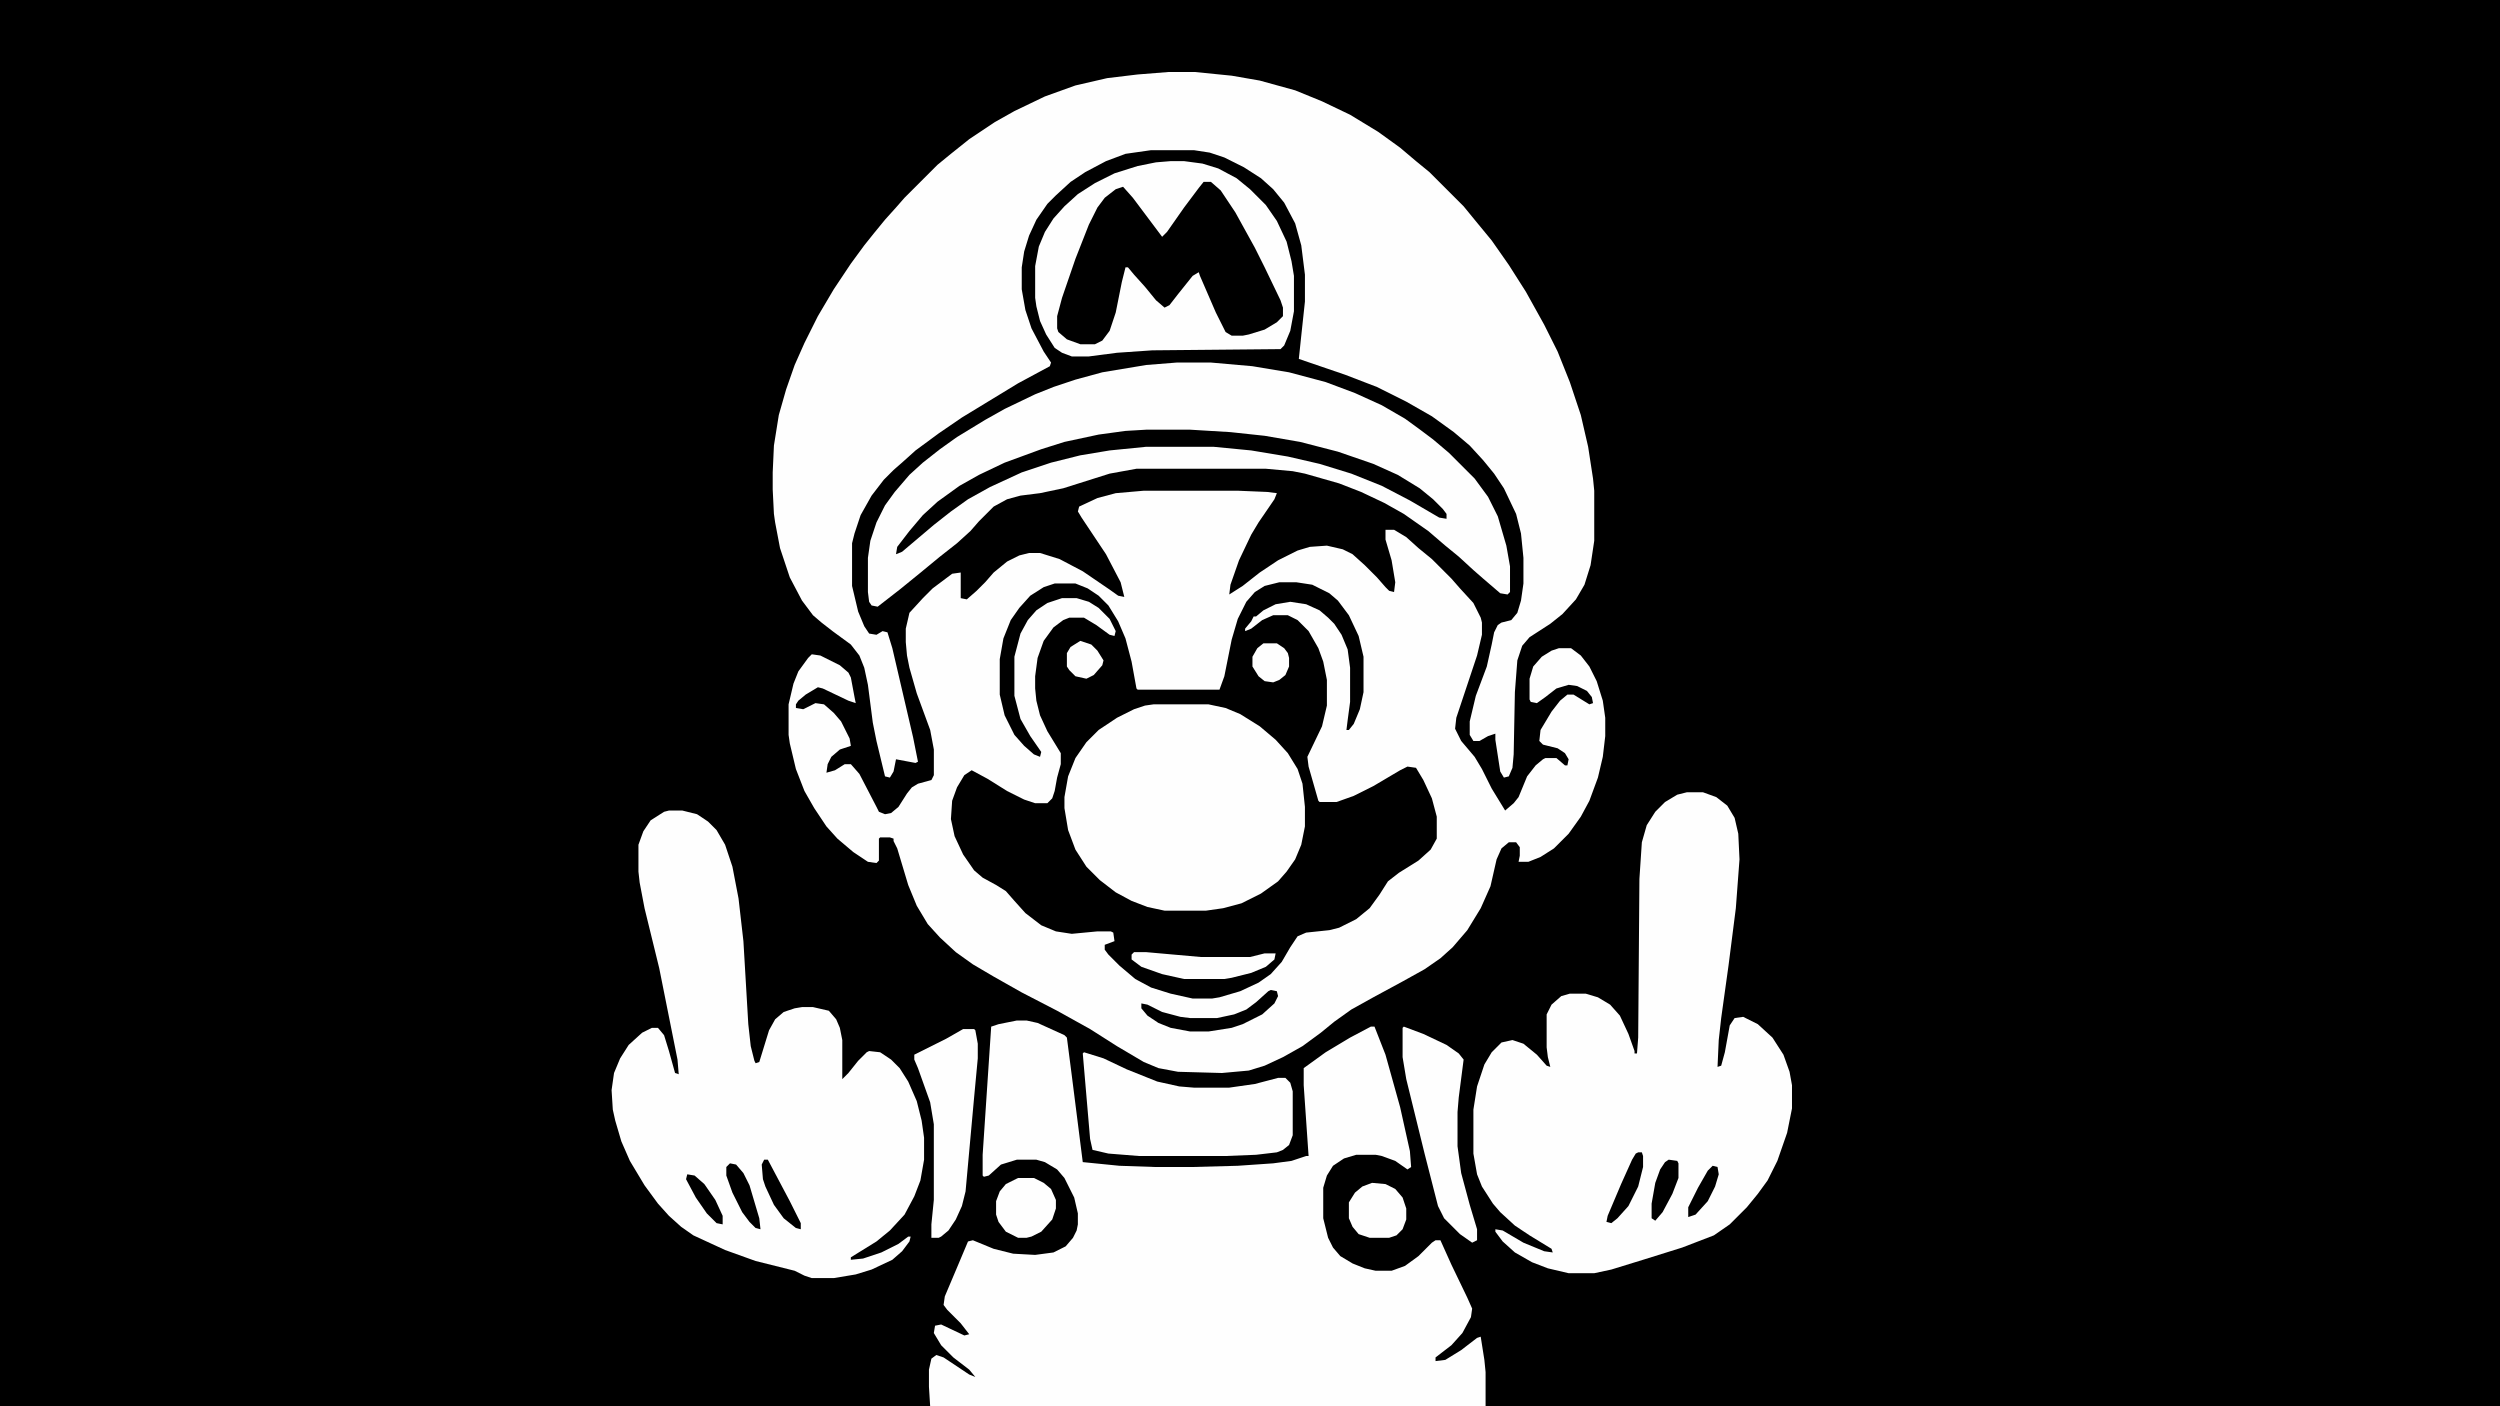 <?xml version="1.0" encoding="UTF-8"?>
<svg version="1.1" viewBox="0 0 2048 1152" width="1280" height="720" xmlns="http://www.w3.org/2000/svg">
<path transform="translate(0)" d="m0 0h2048v1152h-2048z"/>
<path transform="translate(937,402)" d="m0 0h77l24 1 8 1-2 5-13 19-6 10-10 21-7 20-1 8 11-7 14-11 15-10 16-8 10-3 14-1 13 3 8 4 10 9 10 10 7 8 3 3 4 1 1-8-3-18-5-17v-8h7l10 6 10 9 11 9 16 16 7 8 11 12 6 12 1 4v10l-4 17-17 51-1 9 5 10 11 13 6 10 8 16 11 18 7-6 4-5 7-17 7-9 6-5 2-1h9l7 6h2l1-5-3-5-6-4-12-3-3-3 1-9 9-15 7-9 6-5h5l13 8 3-1-1-5-4-5-8-4-7-1-10 3-9 7-7 5-5-1-1-2v-17l3-10 7-8 8-5 6-2h10l8 6 7 9 6 12 5 16 2 14v15l-2 17-4 17-7 19-7 13-10 14-12 12-11 7-10 4h-8l1-5v-7l-3-4h-6l-6 5-4 9-5 22-8 18-11 18-12 14-10 9-13 9-18 10-24 13-18 10-14 10-11 9-15 11-16 9-15 7-13 4-22 2-36-1-16-3-12-5-22-13-22-14-27-15-29-15-23-13-17-10-14-10-13-12-10-11-9-15-7-17-9-30-3-6v-2l-3-1h-8l-1 1v18l-2 2-7-1-12-8-13-11-9-10-10-15-8-14-7-18-5-21-1-7v-25l4-17 4-10 8-11 3-3 7 1 16 8 7 6 2 4 3 16 1 5-6-2-21-10-4-1-10 6-6 5-2 3v3l6 1 10-5 7 1 8 7 6 7 7 14 1 6-9 3-7 6-3 6-1 7 7-2 8-5h5l7 8 14 27 2 4 5 2 5-1 6-5 7-11 4-5 5-3 11-3 2-4v-21l-3-16-11-30-6-21-2-10-1-11v-11l3-13 11-12 8-8 16-12 7-1v21l5 1 8-7 7-7 7-8 11-9 10-5 8-2h9l16 5 19 10 22 15 7 5 5 1-3-12-12-23-20-30-3-5 1-4 15-7 15-4z" fill="#FEFEFE"/>
<path transform="translate(957,59)" d="m0 0h22l30 3 23 4 29 8 22 9 23 11 23 14 18 13 13 11 11 9 28 28 9 11 14 17 14 20 14 22 15 27 11 22 10 25 9 27 6 26 4 26 1 10v41l-3 20-5 16-7 12-11 12-10 8-17 11-6 7-4 12-2 26-1 51-1 11-3 7-4 1-3-5-4-26v-5l-6 2-7 4h-5l-3-5v-11l5-21 9-24 4-18 2-10 3-6 3-2 8-2 5-6 3-10 2-14v-21l-2-20-4-16-10-21-8-12-9-11-11-12-13-11-18-13-21-12-24-12-26-10-38-13 2-19 3-28v-22l-3-24-5-18-9-17-9-11-10-9-14-9-16-8-12-4-13-2h-35l-21 3-16 6-17 9-12 8-12 11-7 7-9 13-6 13-4 13-2 13v18l3 17 5 15 10 19 6 9-1 3-26 14-46 28-19 13-19 14-10 9-8 7-8 8-10 13-9 16-5 15-2 8v35l5 21 5 12 4 6 6 1 5-3 4 1 4 13 17 73 4 20-2 1-16-3-2 10-3 5-4-1-7-29-3-15-4-31-3-14-4-10-7-9-15-11-9-7-7-6-9-12-10-19-8-24-4-21-1-7-1-20v-14l1-22 4-25 6-21 7-20 8-18 11-22 13-22 14-21 11-15 8-10 9-11 9-10 7-8 27-27 11-9 15-12 21-14 16-9 25-12 25-9 26-6 25-3z" fill="#FEFEFE"/>
<path transform="translate(833,836)" d="m0 0h8l9 2 22 10 2 2 4 31 9 71 30 3 29 1h31l37-1 29-2 15-2 12-4h2l-4-58v-14l18-13 20-12 17-9h3l9 23 12 43 8 36 1 13-3 2-10-7-11-4-5-1h-16l-10 3-9 6-5 8-3 10v25l4 16 4 8 6 7 10 6 10 4 9 2h13l11-4 11-8 11-11 3-2h4l9 20 13 27 4 9-1 7-7 13-9 10-13 10v3l8-1 13-8 13-10 3-1 3 19 1 10v28h-455l-1-16v-14l2-9 4-3 6 2 21 14 5 2-5-6-13-10-10-10-6-10 1-6 5-1 19 9 4-1-7-9-11-11-3-4 1-7 11-26 8-19 4-1 17 7 16 4 18 1 15-2 10-5 6-7 3-6 1-5v-9l-3-13-8-16-6-7-10-6-7-2h-16l-13 4-10 9-4 1-1-1v-17l7-105 6-2z" fill="#FEFEFE"/>
<path transform="translate(1048,477)" d="m0 0h14l13 2 14 7 7 6 9 12 8 17 4 17v29l-3 14-5 12-4 5h-2l1-8 2-15v-28l-2-15-5-12-6-9-5-5-7-6-11-5-13-2-12 2-10 5-6 5h-2l-2 4-5 6v2l5-2 9-7 9-4h12l8 4 9 9 8 14 4 11 3 15v21l-4 17-12 25 1 8 8 28 1 1h14l14-5 16-8 22-13 6-3 7 1 6 10 7 15 4 15v18l-5 9-10 9-16 10-9 7-7 11-8 11-11 9-14 7-8 2-19 2-7 3-6 9-7 12-9 10-10 7-15 7-17 5-6 1h-16l-18-4-16-5-13-7-13-11-9-9-3-4v-4l8-3-1-7-2-1h-11l-21 2-13-2-12-5-13-10-9-10-7-8-8-5-11-6-7-6-9-13-7-15-3-14 1-15 4-11 6-10 6-4 13 7 16 10 14 7 9 3h10l4-4 2-6 2-11 3-11v-9l-11-18-6-13-3-12-1-10v-10l2-15 5-14 8-11 8-6 5-2h12l10 6 11 8 4 1 1-4-5-10-9-9-8-5-10-3h-12l-12 4-9 6-7 8-6 11-5 19v32l5 19 8 14 9 13-1 4-5-2-8-7-8-9-8-16-4-17v-29l3-17 6-15 7-10 9-10 11-7 9-3h17l10 4 9 6 8 8 8 13 6 14 5 19 4 22 1 1h67l4-11 6-30 5-17 7-14 7-8 8-5z"/>
<path transform="translate(1382,649)" d="m0 0h13l11 4 9 7 6 10 3 13 1 21-3 40-6 47-6 43-2 18-1 22 3-1 3-11 4-22 4-6 7-1 12 6 12 11 9 14 5 14 2 11v19l-4 20-8 23-8 16-8 11-9 11-14 14-13 9-26 10-32 10-26 8-14 3h-21l-17-4-13-5-14-8-10-9-6-8v-2l6 1 17 10 17 7 7 1-1-3-18-11-12-8-12-11-6-7-9-14-4-10-3-17v-36l3-19 6-18 6-10 8-8 9-2 9 3 11 9 8 9 3 1-2-8-1-8v-27l4-8 8-7 7-2h13l10 3 10 6 8 9 7 15 5 14v2h2l1-13 1-130 2-30 4-14 7-11 8-8 10-6z" fill="#FEFEFE"/>
<path transform="translate(548,664)" d="m0 0h11l12 3 9 6 7 7 7 12 6 18 5 26 4 35 4 68 2 18 3 12 1 2 3-1 8-26 5-9 7-6 9-3 6-1h9l13 3 6 7 3 7 2 10v32l5-5 8-10 7-7 2-1 9 1 9 6 7 7 7 11 7 16 4 16 2 14v18l-3 17-5 13-8 15-12 13-11 9-21 13v2l10-1 15-5 14-7 8-6h2l-1 4-6 8-8 7-17 8-13 4-18 3h-18l-6-2-8-4-32-8-25-9-26-12-10-7-10-9-9-10-11-15-12-20-7-16-5-17-2-9-1-16 2-14 5-12 7-11 11-10 8-4h5l5 6 4 13 5 18 3 1-1-12-15-75-12-49-4-21-1-9v-22l4-11 6-9 11-7z" fill="#FEFEFE"/>
<path transform="translate(964,297)" d="m0 0h28l34 3 30 5 30 8 24 9 22 10 19 11 11 8 12 9 13 11 21 21 11 15 8 16 7 24 3 17v21l-2 2-6-1-14-12-8-7-12-11-11-9-14-12-20-14-16-9-19-9-18-7-28-8-10-2-22-2h-106l-22 4-38 12-19 4-16 2-11 3-11 6-12 12-7 8-11 10-14 11-17 14-16 13-18 14-5-1-2-3-1-8v-28l2-14 5-15 7-14 8-11 12-14 11-10 14-11 14-10 23-14 16-9 25-12 15-6 18-6 22-6 36-6z" fill="#FEFEFE"/>
<path transform="translate(959,132)" d="m0 0h11l15 2 13 4 15 8 11 9 13 13 9 13 8 17 4 16 2 12v29l-3 16-5 12-3 3-105 1-29 2-23 3h-14l-8-3-6-4-7-11-5-11-3-12-1-7v-26l3-16 5-12 7-11 9-10 11-10 14-9 16-8 19-6 15-3z" fill="#FEFEFE"/>
<path transform="translate(945,577)" d="m0 0h45l14 3 12 5 16 10 13 11 10 11 8 13 4 12 2 19v16l-3 15-5 12-7 10-7 8-14 10-16 8-15 4-14 2h-34l-14-3-13-5-13-7-13-10-11-11-9-14-6-16-3-18v-9l3-17 6-15 9-13 10-10 15-10 14-7 9-3z" fill="#FEFEFE"/>
<path transform="translate(986,149)" d="m0 0h6l8 7 12 18 16 29 8 16 13 27 2 6v7l-5 5-10 6-13 4-5 1h-9l-5-3-8-16-13-30-1-3-5 3-12 15-7 9-4 2-7-6-9-11-9-10-5-6h-2l-3 12-5 25-5 15-6 8-6 3h-12l-11-4-7-6-1-3v-10l4-15 11-32 11-28 7-14 6-8 9-7 6-2 8 9 24 32 4-4 14-20 12-16z"/>
<path transform="translate(888,862)" d="m0 0 16 5 19 9 25 10 18 4 12 1h29l21-3 19-5h6l4 4 2 7v36l-3 8-5 4-5 2-17 2-25 1h-71l-25-2-13-3-2-9-6-70z" fill="#FEFEFE"/>
<path transform="translate(939,352)" d="m0 0h36l33 2 28 3 29 5 31 8 29 10 20 9 18 11 11 9 8 8 3 4v4l-6-1-24-14-23-12-25-10-26-8-26-6-30-5-31-3h-55l-30 3-24 4-24 6-24 8-26 12-18 10-14 10-14 11-26 22-5 2 1-6 10-13 11-13 12-11 18-13 16-9 21-10 30-11 19-6 28-6 22-3z"/>
<path transform="translate(1150,841)" d="m0 0 16 6 19 9 10 7 4 5-4 31-1 12v28l3 22 7 26 6 20v9l-4 2-10-7-13-13-5-10-11-43-15-61-3-18v-24z" fill="#FEFEFE"/>
<path transform="translate(789,843)" d="m0 0h9l1 1 2 11v12l-3 32-7 77-3 12-5 11-6 9-6 5-2 1h-6v-11l2-20v-62l-3-18-10-28-3-7v-4l26-13z" fill="#FEFEFE"/>
<path transform="translate(834,965)" d="m0 0h13l8 4 6 5 4 9v7l-3 9-9 10-8 4-4 1h-7l-10-5-6-8-2-6v-11l3-8 5-6z" fill="#FEFEFE"/>
<path transform="translate(1124,969)" d="m0 0 11 1 8 4 6 7 3 9v9l-3 8-5 5-6 2h-16l-9-3-5-6-3-7v-13l5-8 6-5z" fill="#FEFEFE"/>
<path transform="translate(929,780)" d="m0 0h10l45 4h40l12-3h9l-1 5-7 6-12 5-16 4-6 1h-33l-18-4-17-6-8-6v-4z" fill="#FEFEFE"/>
<path transform="translate(1041,811)" d="m0 0 5 1 1 4-3 6-10 9-16 8-9 3-19 3h-15l-16-3-10-4-9-6-5-6v-4l5 1 12 6 15 4 8 1h22l14-3 10-4 8-6 10-9z"/>
<path transform="translate(1035,527)" d="m0 0h11l6 4 3 4 1 4v7l-3 7-5 4-5 2-7-1-5-4-5-8v-8l4-7z" fill="#FEFEFE"/>
<path transform="translate(885,525)" d="m0 0 9 3 5 5 5 8-1 4-7 8-6 3-9-2-5-5-2-3v-11l3-5z" fill="#FEFEFE"/>
<path transform="translate(1342,944)" d="m0 0h3l1 3v9l-4 16-8 16-9 10-5 4-4-1 1-5 11-26 9-20 3-5z"/>
<path transform="translate(598,953)" d="m0 0 5 1 6 7 5 10 8 27 1 9-4-1-5-5-6-8-8-16-5-14v-7z"/>
<path transform="translate(1367,950)" d="m0 0 7 1 1 2v12l-5 13-8 15-6 7-3-2v-12l3-17 4-11 4-6z"/>
<path transform="translate(626,950)" d="m0 0h3l18 34 9 18v5l-4-1-10-8-8-11-7-15-2-6-1-12z"/>
<path transform="translate(563,962)" d="m0 0 6 1 8 7 9 13 6 13v7l-5-1-8-8-9-13-8-15z"/>
<path transform="translate(1403,955)" d="m0 0 4 1 1 6-3 10-6 12-10 11-6 2v-8l8-16 8-14z"/>
</svg>
